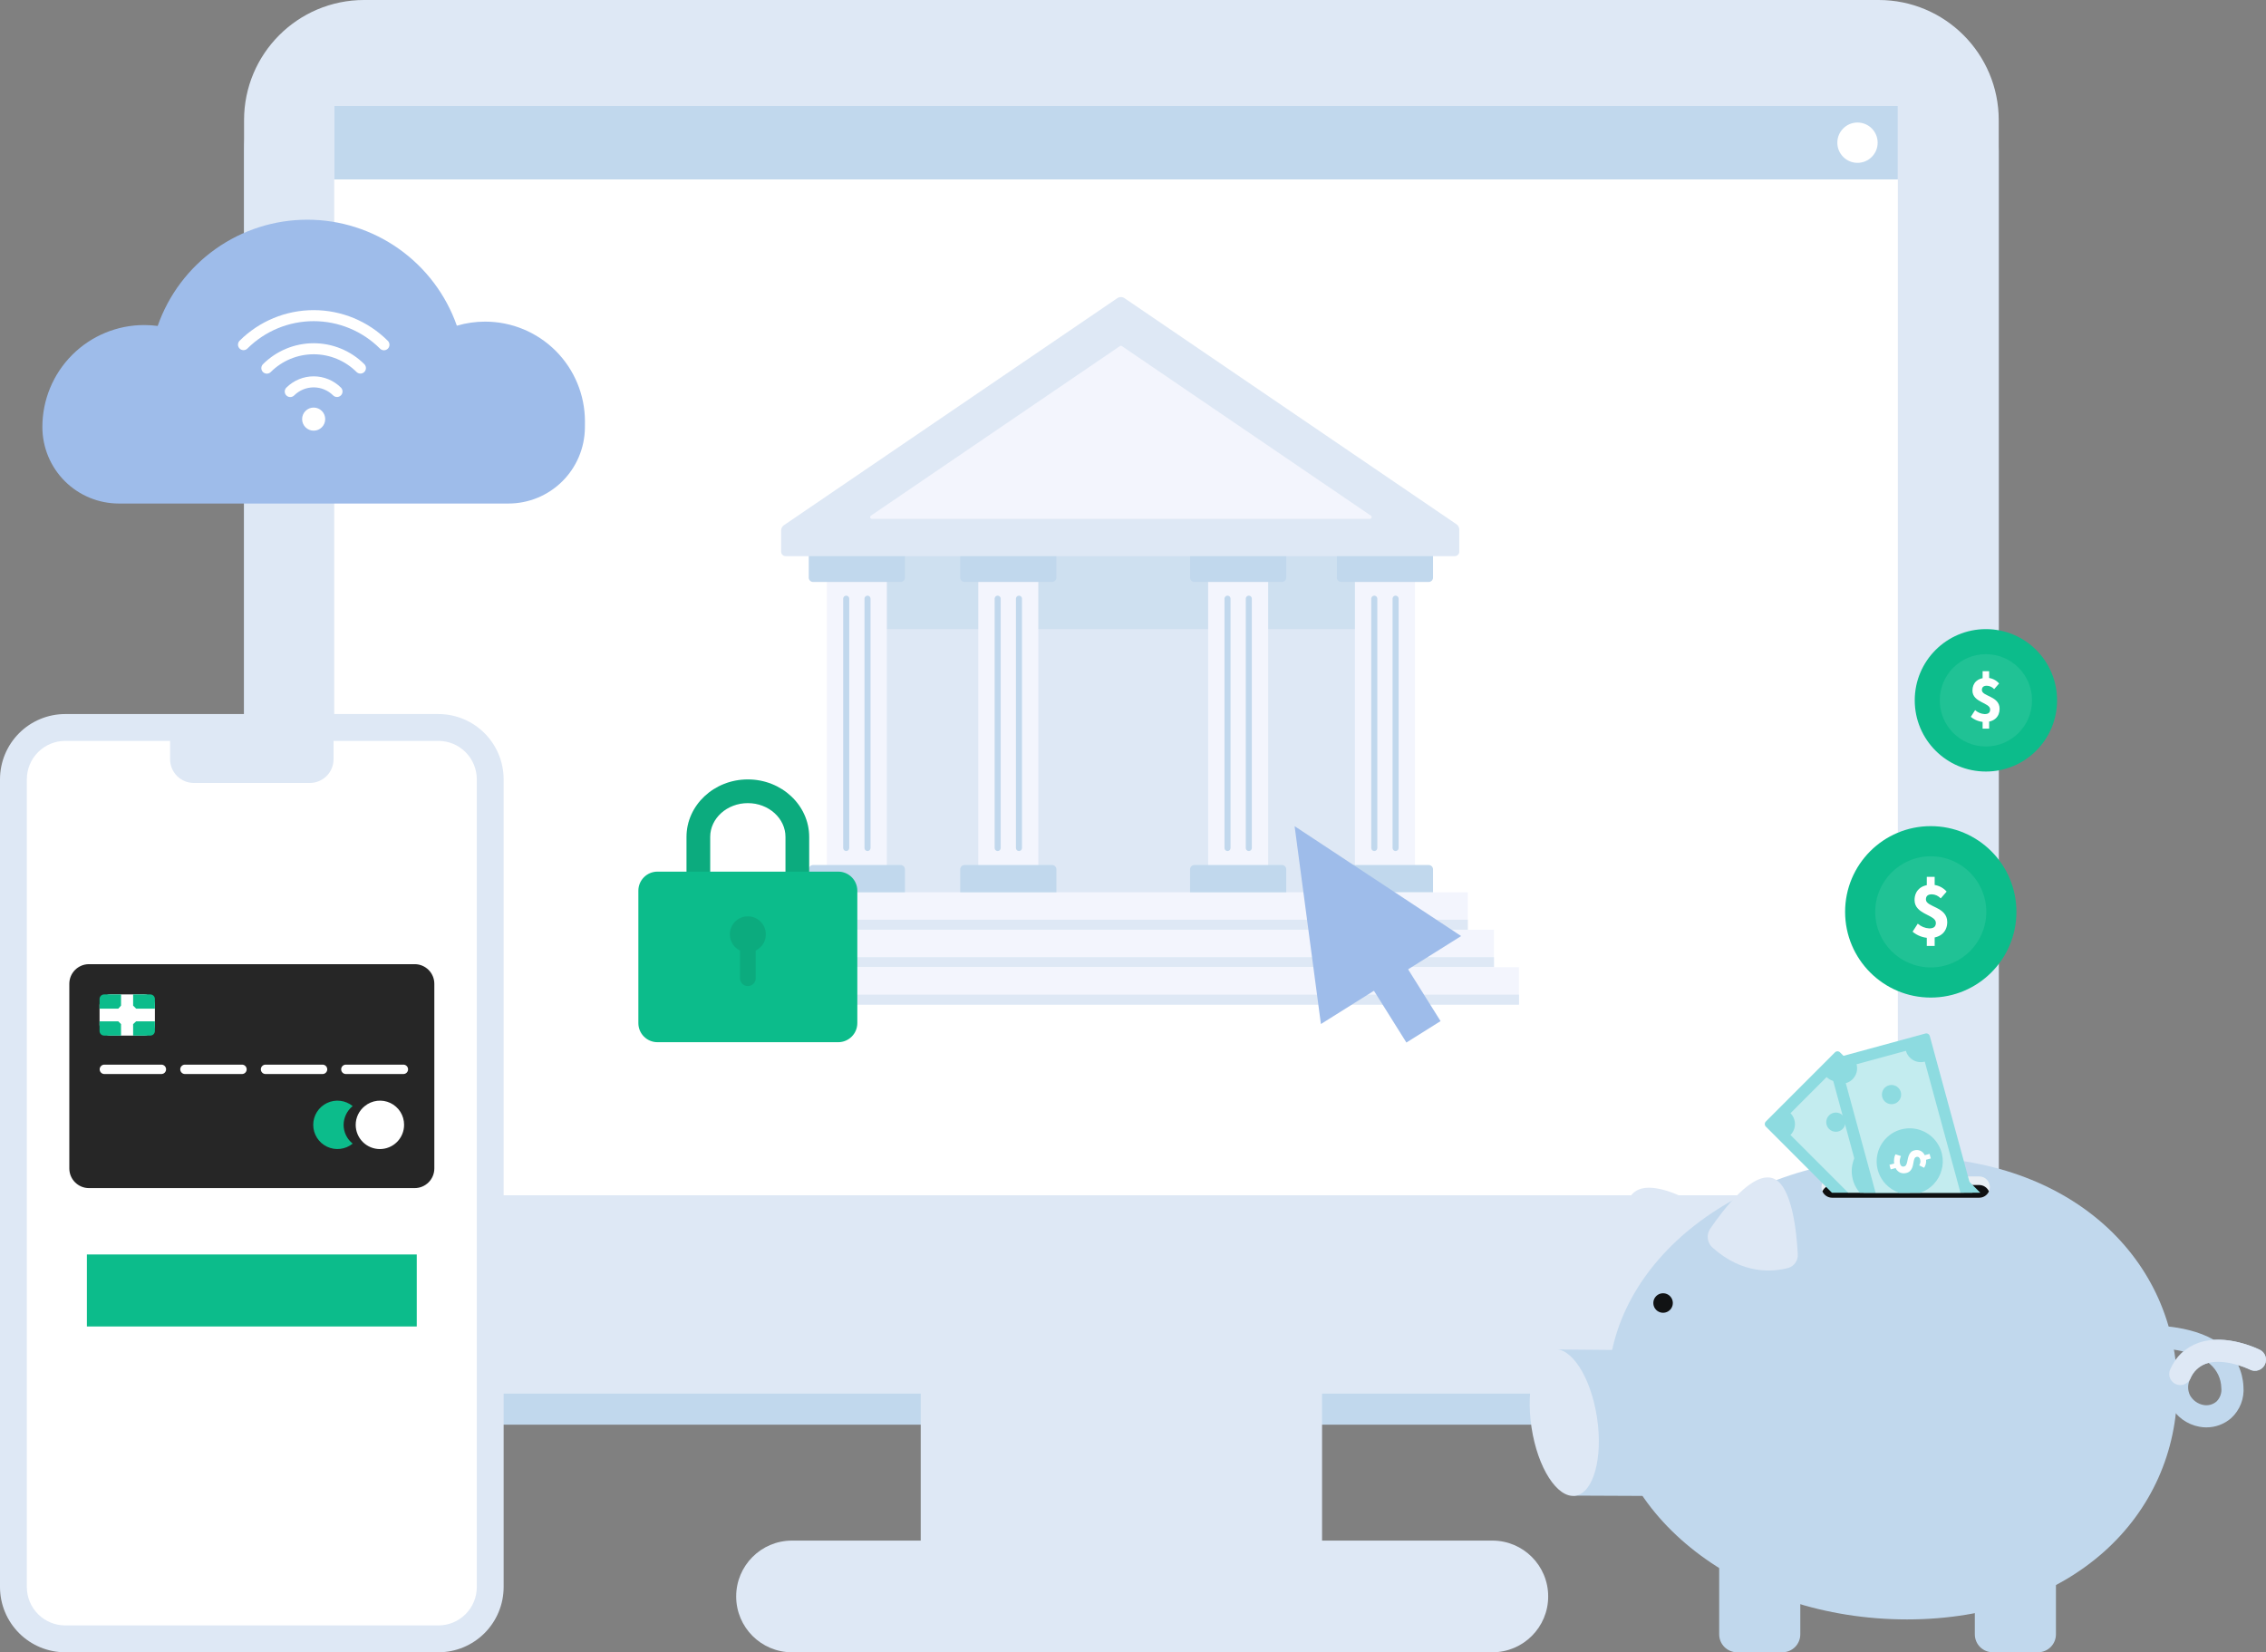 <svg width="532" height="388" viewBox="0 0 532 388" fill="none" xmlns="http://www.w3.org/2000/svg">
<rect x="0" y="0" width="532" height="388" fill="#808080" stroke="none"/>
<g clip-path="url(#clip0_5_2)">
<path d="M441.067 7.284H85.486C69.919 7.284 57.299 19.914 57.299 35.495V306.336C57.299 321.916 69.919 334.546 85.486 334.546H441.067C456.634 334.546 469.254 321.916 469.254 306.336V35.495C469.254 19.914 456.634 7.284 441.067 7.284Z" fill="#C1D8ED"/>
<path d="M441.067 0H85.486C69.919 0 57.299 12.63 57.299 28.211V299.052C57.299 314.632 69.919 327.262 85.486 327.262H441.067C456.634 327.262 469.254 314.632 469.254 299.052V28.211C469.254 12.63 456.634 0 441.067 0Z" fill="#DEE8F5"/>
<path d="M310.388 274.853H216.164V381.602H310.388V274.853Z" fill="#DEE8F5"/>
<path d="M350.374 361.773H185.936C178.701 361.773 172.836 367.644 172.836 374.885V374.888C172.836 382.13 178.701 388 185.936 388H350.374C357.61 388 363.475 382.13 363.475 374.888V374.885C363.475 367.644 357.61 361.773 350.374 361.773Z" fill="#DEE8F5"/>
<path d="M445.569 24.877H78.471V280.68H445.569V24.877Z" fill="white"/>
<path d="M445.569 24.877H78.471V42.136H445.569V24.877Z" fill="#C1D8ED"/>
<path d="M436.093 38.24C438.706 38.24 440.824 36.12 440.824 33.506C440.824 30.891 438.706 28.771 436.093 28.771C433.48 28.771 431.362 30.891 431.362 33.506C431.362 36.12 433.48 38.24 436.093 38.24Z" fill="white"/>
<path d="M326.933 127.534H199.386V212.375H326.933V127.534Z" fill="#DEE8F5"/>
<path opacity="0.55" d="M328.359 126.172H196.603V147.733H328.359V126.172Z" fill="#C1D8ED"/>
<path d="M350.743 218.326H175.574V227.123H350.743V218.326Z" fill="#F3F5FD"/>
<path d="M344.599 209.529H181.72V218.326H344.599V209.529Z" fill="#F3F5FD"/>
<path d="M344.599 215.973H181.72V218.326H344.599V215.973Z" fill="#DEE8F5"/>
<path d="M350.743 224.77H175.574V227.124H350.743V224.77Z" fill="#DEE8F5"/>
<path d="M356.619 227.124H169.933V235.921H356.619V227.124Z" fill="#F3F5FD"/>
<path d="M356.619 233.567H169.933V235.921H356.619V233.567Z" fill="#DEE8F5"/>
<path d="M208.217 134.146H194.122V205.57H208.217V134.146Z" fill="#F3F5FD"/>
<path d="M243.775 134.146H229.679V205.57H243.775V134.146Z" fill="#F3F5FD"/>
<path d="M332.196 134.146H318.101V205.57H332.196V134.146Z" fill="#F3F5FD"/>
<path d="M189.878 127.534H212.463V135.639C212.463 135.773 212.436 135.907 212.385 136.031C212.333 136.155 212.258 136.268 212.163 136.363C212.068 136.458 211.955 136.534 211.831 136.585C211.707 136.637 211.574 136.663 211.439 136.663H190.897C190.763 136.663 190.63 136.637 190.505 136.585C190.381 136.534 190.268 136.458 190.173 136.363C190.078 136.268 190.003 136.155 189.952 136.031C189.9 135.907 189.874 135.773 189.874 135.639V127.534H189.878Z" fill="#C1D8ED"/>
<path d="M225.435 127.534H248.019V135.639C248.019 135.773 247.993 135.907 247.941 136.031C247.89 136.155 247.814 136.268 247.719 136.363C247.624 136.458 247.512 136.534 247.387 136.585C247.263 136.637 247.13 136.663 246.996 136.663H226.458C226.323 136.663 226.19 136.637 226.066 136.585C225.942 136.534 225.829 136.458 225.734 136.363C225.639 136.268 225.564 136.155 225.512 136.031C225.461 135.907 225.435 135.773 225.435 135.639V127.534Z" fill="#C1D8ED"/>
<path d="M313.856 127.534H336.441V135.639C336.441 135.773 336.414 135.907 336.363 136.031C336.312 136.155 336.236 136.268 336.141 136.363C336.046 136.458 335.933 136.534 335.809 136.585C335.685 136.637 335.552 136.663 335.418 136.663H314.88C314.745 136.663 314.612 136.637 314.488 136.585C314.364 136.534 314.251 136.458 314.156 136.363C314.061 136.268 313.986 136.155 313.934 136.031C313.883 135.907 313.856 135.773 313.856 135.639V127.534Z" fill="#C1D8ED"/>
<path d="M190.897 203.126H211.435C211.569 203.126 211.702 203.152 211.827 203.204C211.951 203.255 212.063 203.331 212.159 203.426C212.254 203.521 212.329 203.634 212.38 203.758C212.432 203.882 212.458 204.015 212.458 204.15V209.529H189.878V204.15C189.878 203.879 189.985 203.619 190.176 203.427C190.367 203.235 190.626 203.127 190.897 203.126Z" fill="#C1D8ED"/>
<path d="M226.458 203.126H246.996C247.13 203.126 247.263 203.152 247.387 203.204C247.512 203.255 247.624 203.331 247.719 203.426C247.814 203.521 247.89 203.634 247.941 203.758C247.993 203.882 248.019 204.015 248.019 204.15V209.529H225.435V204.15C225.435 204.015 225.461 203.882 225.512 203.758C225.564 203.634 225.639 203.521 225.734 203.426C225.829 203.331 225.942 203.255 226.066 203.204C226.19 203.152 226.323 203.126 226.458 203.126Z" fill="#C1D8ED"/>
<path d="M314.88 203.126H335.418C335.552 203.126 335.685 203.152 335.809 203.204C335.933 203.255 336.046 203.331 336.141 203.426C336.236 203.521 336.312 203.634 336.363 203.758C336.414 203.882 336.441 204.015 336.441 204.15V209.529H313.856V204.15C313.856 204.015 313.883 203.882 313.934 203.758C313.986 203.634 314.061 203.521 314.156 203.426C314.251 203.331 314.364 203.255 314.488 203.204C314.612 203.152 314.745 203.126 314.88 203.126Z" fill="#C1D8ED"/>
<path d="M199.379 140.582C199.379 140.19 199.061 139.872 198.669 139.872C198.277 139.872 197.959 140.19 197.959 140.582V199.136C197.959 199.528 198.277 199.846 198.669 199.846C199.061 199.846 199.379 199.528 199.379 199.136V140.582Z" fill="#C1D8ED"/>
<path d="M204.38 140.582C204.38 140.19 204.062 139.872 203.67 139.872C203.278 139.872 202.961 140.19 202.961 140.582V199.136C202.961 199.528 203.278 199.846 203.67 199.846C204.062 199.846 204.38 199.528 204.38 199.136V140.582Z" fill="#C1D8ED"/>
<path d="M234.936 140.582C234.936 140.19 234.619 139.872 234.227 139.872C233.835 139.872 233.517 140.19 233.517 140.582V199.136C233.517 199.528 233.835 199.846 234.227 199.846C234.619 199.846 234.936 199.528 234.936 199.136V140.582Z" fill="#C1D8ED"/>
<path d="M239.937 140.582C239.937 140.19 239.619 139.872 239.227 139.872C238.836 139.872 238.518 140.19 238.518 140.582V199.136C238.518 199.528 238.836 199.846 239.227 199.846C239.619 199.846 239.937 199.528 239.937 199.136V140.582Z" fill="#C1D8ED"/>
<path d="M297.737 134.146H283.641V205.57H297.737V134.146Z" fill="#F3F5FD"/>
<path d="M279.395 127.534H301.98V135.639C301.98 135.773 301.953 135.907 301.902 136.031C301.85 136.155 301.775 136.268 301.68 136.363C301.585 136.458 301.472 136.534 301.348 136.585C301.224 136.637 301.091 136.663 300.956 136.663H280.418C280.284 136.663 280.151 136.637 280.027 136.585C279.903 136.534 279.79 136.458 279.695 136.363C279.6 136.268 279.524 136.155 279.473 136.031C279.422 135.907 279.395 135.773 279.395 135.639V127.534Z" fill="#C1D8ED"/>
<path d="M280.419 203.126H300.957C301.092 203.126 301.225 203.152 301.349 203.204C301.473 203.255 301.586 203.331 301.681 203.426C301.776 203.521 301.851 203.634 301.903 203.758C301.954 203.882 301.98 204.015 301.98 204.15V209.529H279.395V204.15C279.395 204.015 279.422 203.882 279.473 203.758C279.525 203.634 279.6 203.521 279.695 203.425C279.79 203.33 279.903 203.255 280.027 203.204C280.152 203.152 280.285 203.126 280.419 203.126Z" fill="#C1D8ED"/>
<path d="M288.898 140.582C288.898 140.19 288.58 139.872 288.188 139.872C287.796 139.872 287.479 140.19 287.479 140.582V199.136C287.479 199.528 287.796 199.846 288.188 199.846C288.58 199.846 288.898 199.528 288.898 199.136V140.582Z" fill="#C1D8ED"/>
<path d="M293.898 140.582C293.898 140.19 293.581 139.872 293.189 139.872C292.797 139.872 292.479 140.19 292.479 140.582V199.136C292.479 199.528 292.797 199.846 293.189 199.846C293.581 199.846 293.898 199.528 293.898 199.136V140.582Z" fill="#C1D8ED"/>
<path d="M323.358 140.582C323.358 140.19 323.041 139.872 322.649 139.872C322.257 139.872 321.939 140.19 321.939 140.582V199.136C321.939 199.528 322.257 199.846 322.649 199.846C323.041 199.846 323.358 199.528 323.358 199.136V140.582Z" fill="#C1D8ED"/>
<path d="M328.359 140.582C328.359 140.19 328.041 139.872 327.649 139.872C327.257 139.872 326.94 140.19 326.94 140.582V199.136C326.94 199.528 327.257 199.846 327.649 199.846C328.041 199.846 328.359 199.528 328.359 199.136V140.582Z" fill="#C1D8ED"/>
<path d="M342.603 124.354V129.549C342.603 129.687 342.575 129.824 342.522 129.952C342.469 130.08 342.391 130.196 342.293 130.294C342.195 130.392 342.079 130.47 341.951 130.522C341.823 130.575 341.686 130.602 341.548 130.602H184.441C184.162 130.602 183.894 130.491 183.696 130.293C183.499 130.096 183.388 129.828 183.388 129.548V124.576C183.388 124.331 183.447 124.09 183.561 123.873C183.676 123.656 183.841 123.471 184.043 123.333L262.312 70.02C262.562 69.85 262.856 69.76 263.158 69.76C263.46 69.76 263.755 69.85 264.004 70.02L341.945 123.11C342.148 123.248 342.314 123.433 342.428 123.65C342.543 123.867 342.603 124.108 342.603 124.354Z" fill="#DEE8F5"/>
<path d="M321.626 121.835H204.692C204.605 121.835 204.521 121.807 204.451 121.756C204.382 121.705 204.33 121.632 204.305 121.549C204.279 121.466 204.281 121.378 204.31 121.296C204.338 121.214 204.393 121.144 204.464 121.095L262.931 81.27C262.998 81.224 263.077 81.199 263.158 81.199C263.239 81.199 263.318 81.224 263.385 81.27L321.854 121.095C321.926 121.144 321.98 121.214 322.008 121.296C322.037 121.378 322.039 121.466 322.013 121.549C321.988 121.632 321.936 121.705 321.867 121.756C321.797 121.807 321.713 121.835 321.626 121.835Z" fill="#F3F5FD"/>
<path d="M405.37 287.219C405.37 287.219 389.329 275.317 383.623 279.997C378.456 284.234 384.439 301.143 384.439 301.143C384.439 301.143 398.228 302.388 405.37 287.219Z" fill="#DEE8F5"/>
<path d="M511.159 325.975C511.159 355.969 486.509 380.283 447.738 380.283C408.968 380.283 377.539 355.969 377.539 325.975C377.539 295.981 408.968 271.667 447.738 271.667C486.509 271.667 511.159 295.981 511.159 325.975Z" fill="#C1D8ED"/>
<path d="M418.241 357.144H413.719C413.338 357.199 412.95 357.199 412.569 357.144H408.046C407.465 357.144 406.89 357.258 406.353 357.481C405.817 357.703 405.329 358.029 404.918 358.44C404.507 358.852 404.181 359.34 403.959 359.877C403.737 360.414 403.622 360.99 403.622 361.572V383.788C403.622 384.904 404.066 385.975 404.854 386.765C405.643 387.554 406.713 387.998 407.829 387.998H412.787C412.907 387.998 413.026 387.99 413.144 387.98C413.262 387.99 413.38 387.998 413.501 387.998H418.459C419.575 387.998 420.644 387.554 421.433 386.765C422.222 385.975 422.665 384.904 422.665 383.788V361.572C422.665 360.397 422.199 359.271 421.37 358.44C420.54 357.61 419.415 357.144 418.241 357.144Z" fill="#C1D8ED"/>
<path d="M478.258 357.144H473.736C473.355 357.199 472.967 357.199 472.586 357.144H468.064C467.483 357.144 466.907 357.258 466.371 357.481C465.834 357.703 465.346 358.029 464.935 358.44C464.524 358.852 464.199 359.34 463.976 359.877C463.754 360.414 463.64 360.99 463.64 361.572V383.788C463.64 384.904 464.083 385.975 464.872 386.765C465.661 387.554 466.73 387.998 467.846 387.998H472.804C472.925 387.998 473.043 387.99 473.161 387.98C473.279 387.99 473.398 387.998 473.518 387.998H478.476C479.028 387.998 479.575 387.889 480.086 387.677C480.596 387.466 481.06 387.156 481.45 386.765C481.841 386.374 482.151 385.91 482.362 385.399C482.573 384.888 482.682 384.341 482.682 383.788V361.572C482.682 360.397 482.216 359.271 481.386 358.441C480.557 357.61 479.432 357.144 478.258 357.144Z" fill="#C1D8ED"/>
<path d="M390.449 308.277C391.716 308.277 392.742 307.249 392.742 305.982C392.742 304.715 391.716 303.688 390.449 303.688C389.183 303.688 388.157 304.715 388.157 305.982C388.157 307.249 389.183 308.277 390.449 308.277Z" fill="#111314"/>
<path d="M517.985 335.188C517.449 335.187 516.915 335.138 516.388 335.042C514.942 334.782 513.574 334.196 512.388 333.329C511.202 332.462 510.228 331.336 509.541 330.037C508.878 328.723 508.53 327.272 508.527 325.8C508.523 324.329 508.863 322.876 509.52 321.559C510.232 319.953 511.284 318.521 512.603 317.361C509.369 316.625 506.05 316.338 502.738 316.508C502.051 316.559 501.371 316.335 500.849 315.885C500.327 315.435 500.005 314.796 499.953 314.108C499.902 313.42 500.126 312.74 500.575 312.217C501.025 311.695 501.664 311.372 502.351 311.321C502.822 311.286 512.725 310.599 519.751 314.622C525.152 314.297 530.304 316.84 530.566 316.972C531.182 317.281 531.65 317.823 531.868 318.477C532.085 319.132 532.033 319.846 531.724 320.462C531.416 321.079 530.875 321.548 530.221 321.765C529.567 321.982 528.853 321.931 528.237 321.622C527.343 321.196 526.416 320.843 525.466 320.565C526.203 322.145 526.624 323.855 526.703 325.598C526.824 326.974 526.627 328.36 526.126 329.648C525.625 330.935 524.834 332.09 523.815 333.022C522.199 334.428 520.127 335.198 517.985 335.188ZM518.518 320.043C518.299 320.096 518.081 320.16 517.875 320.233C517.057 320.53 516.31 320.995 515.683 321.599C515.057 322.203 514.564 322.932 514.236 323.739C513.912 324.335 513.735 324.999 513.72 325.677C513.704 326.354 513.85 327.026 514.146 327.636C514.472 328.227 514.924 328.739 515.47 329.135C516.016 329.53 516.642 329.801 517.305 329.926C517.842 330.03 518.396 330.012 518.926 329.874C519.456 329.735 519.948 329.479 520.366 329.125C520.793 328.71 521.119 328.201 521.317 327.639C521.515 327.077 521.581 326.476 521.508 325.884C521.482 324.83 521.235 323.792 520.784 322.839C520.332 321.885 519.687 321.037 518.888 320.348C518.77 320.247 518.645 320.144 518.518 320.043Z" fill="#C1D8ED"/>
<path d="M511.878 325.252C511.442 325.251 511.014 325.141 510.632 324.932C510.25 324.722 509.926 324.419 509.692 324.052C509.457 323.685 509.318 323.264 509.288 322.829C509.258 322.394 509.337 321.958 509.52 321.562C510.134 320.116 511.043 318.815 512.188 317.74C513.333 316.665 514.689 315.841 516.17 315.32C522.629 313.055 530.245 316.814 530.566 316.975C531.182 317.284 531.65 317.826 531.868 318.48C532.085 319.135 532.033 319.849 531.724 320.465C531.416 321.082 530.875 321.55 530.221 321.768C529.567 321.985 528.853 321.934 528.237 321.625C526.587 320.805 521.5 318.954 517.876 320.233C517.058 320.53 516.311 320.995 515.684 321.599C515.057 322.203 514.564 322.932 514.237 323.739C514.029 324.191 513.697 324.573 513.279 324.841C512.861 325.109 512.375 325.252 511.878 325.252Z" fill="#DEE8F5"/>
<path d="M401.954 292.877C401.382 292.326 401.023 291.59 400.94 290.8C400.857 290.01 401.055 289.216 401.5 288.558C404.552 284.069 411.543 274.856 416.356 276.741C420.762 278.466 421.818 289.511 422.072 294.489C422.129 295.197 421.944 295.904 421.547 296.493C421.151 297.082 420.566 297.519 419.888 297.731C416.359 298.692 409.179 299.421 401.954 292.877Z" fill="#DEE8F5"/>
<path d="M364.908 316.888L416.484 317.34V351.417L369.427 351.209" fill="#C1D8ED"/>
<path d="M369.856 351.241C374.101 350.597 376.377 342.378 374.939 332.884C373.501 323.39 368.895 316.216 364.65 316.859C360.405 317.503 358.129 325.722 359.566 335.216C361.004 344.71 365.611 351.884 369.856 351.241Z" fill="#DEE8F5"/>
<path d="M464.664 276.253H430.143C428.761 276.253 427.641 277.374 427.641 278.757V278.758C427.641 280.141 428.761 281.262 430.143 281.262H464.664C466.046 281.262 467.166 280.141 467.166 278.758V278.757C467.166 277.374 466.046 276.253 464.664 276.253Z" fill="#E9EFF4"/>
<path d="M466.953 279.772C466.756 280.215 466.435 280.592 466.029 280.856C465.623 281.121 465.149 281.261 464.664 281.262H430.142C429.657 281.262 429.183 281.121 428.777 280.856C428.371 280.591 428.05 280.213 427.855 279.769C427.978 279.485 428.155 279.227 428.375 279.01C428.606 278.776 428.881 278.59 429.185 278.464C429.488 278.338 429.813 278.274 430.142 278.275H464.664C465.15 278.275 465.625 278.416 466.031 278.682C466.438 278.948 466.758 279.326 466.953 279.772Z" fill="#0F1011"/>
<path d="M453.294 234.255C464.401 234.255 473.404 225.243 473.404 214.127C473.404 203.012 464.401 194 453.294 194C442.188 194 433.184 203.012 433.184 214.127C433.184 225.243 442.188 234.255 453.294 234.255Z" fill="#0CBC8B"/>
<g opacity="0.29">
<path opacity="0.29" d="M453.294 227.175C460.494 227.175 466.331 221.334 466.331 214.127C466.331 206.921 460.494 201.08 453.294 201.08C446.094 201.08 440.257 206.921 440.257 214.127C440.257 221.334 446.094 227.175 453.294 227.175Z" fill="white"/>
</g>
<path d="M449.026 218.788L450.243 216.901C450.992 217.568 451.945 217.962 452.946 218.016C454.021 218.016 454.494 217.571 454.494 216.705C454.494 214.752 449.489 214.787 449.489 211.363C449.489 209.161 451.013 207.759 453.415 207.759C454.097 207.749 454.774 207.888 455.397 208.166C456.021 208.444 456.576 208.855 457.025 209.37L455.63 210.968C455.367 210.679 455.049 210.445 454.694 210.281C454.34 210.116 453.956 210.024 453.565 210.011C452.652 210.011 452.157 210.375 452.157 211.231C452.157 213.041 457.163 212.883 457.163 216.511C457.163 218.69 455.722 220.266 452.946 220.266C451.51 220.234 450.127 219.713 449.026 218.788ZM452.362 205.901H454.212V208.634H452.362V205.901ZM452.362 219.129H454.212V222.128H452.362V219.129Z" fill="white"/>
<path d="M466.241 181.178C475.469 181.178 482.95 173.691 482.95 164.456C482.95 155.22 475.469 147.733 466.241 147.733C457.014 147.733 449.533 155.22 449.533 164.456C449.533 173.691 457.014 181.178 466.241 181.178Z" fill="#0CBC8B"/>
<g opacity="0.29">
<path opacity="0.29" d="M466.241 175.297C472.223 175.297 477.073 170.443 477.073 164.456C477.073 158.469 472.223 153.615 466.241 153.615C460.259 153.615 455.41 158.469 455.41 164.456C455.41 170.443 460.259 175.297 466.241 175.297Z" fill="white"/>
</g>
<path d="M462.696 168.328L463.706 166.76C464.328 167.315 465.12 167.642 465.952 167.688C466.845 167.688 467.238 167.317 467.238 166.595C467.238 164.973 463.08 165.002 463.08 162.157C463.08 160.328 464.345 159.162 466.342 159.162C466.909 159.154 467.471 159.27 467.989 159.501C468.507 159.732 468.968 160.073 469.341 160.501L468.182 161.829C467.964 161.589 467.699 161.394 467.405 161.257C467.11 161.121 466.791 161.044 466.466 161.033C465.709 161.033 465.297 161.339 465.297 162.048C465.297 163.551 469.456 163.42 469.456 166.434C469.456 168.245 468.259 169.555 465.952 169.555C464.759 169.529 463.61 169.096 462.696 168.328ZM465.467 157.62H467.004V159.891H465.467V157.62ZM465.467 168.611H467.004V171.101H465.467V168.611Z" fill="white"/>
<path d="M113.906 75.527C111.656 75.524 109.417 75.847 107.259 76.486C104.701 69.204 99.945 62.897 93.65 58.438C87.356 53.978 79.832 51.586 72.12 51.592C64.408 51.598 56.888 54.001 50.599 58.47C44.311 62.939 39.565 69.252 37.018 76.538C35.967 76.4 34.908 76.33 33.848 76.33C27.509 76.331 21.43 78.852 16.948 83.339C12.466 87.826 9.948 93.91 9.948 100.255V100.301C9.956 105.061 11.851 109.625 15.217 112.989C18.583 116.352 23.146 118.242 27.902 118.243H119.367C124.092 118.244 128.627 116.38 131.988 113.056C135.348 109.732 137.264 105.216 137.32 100.487C137.329 99.759 137.332 99.231 137.332 98.973C137.332 92.755 134.864 86.791 130.471 82.394C126.078 77.998 120.119 75.527 113.906 75.527Z" fill="#9EBCEA"/>
<path d="M63.566 87.362C66.24 84.692 69.863 83.192 73.641 83.192C77.418 83.192 81.041 84.692 83.715 87.362C83.959 87.599 84.287 87.73 84.627 87.728C84.967 87.725 85.293 87.589 85.533 87.348C85.773 87.107 85.91 86.782 85.912 86.441C85.915 86.101 85.784 85.773 85.547 85.529C82.387 82.373 78.105 80.6 73.64 80.6C69.176 80.6 64.894 82.373 61.733 85.529C61.613 85.649 61.518 85.792 61.453 85.949C61.388 86.107 61.354 86.275 61.354 86.446C61.354 86.616 61.388 86.784 61.453 86.942C61.518 87.099 61.613 87.242 61.734 87.362C61.854 87.483 61.997 87.578 62.154 87.643C62.311 87.709 62.48 87.742 62.65 87.742C62.82 87.742 62.988 87.708 63.146 87.643C63.303 87.578 63.446 87.483 63.566 87.362Z" fill="white"/>
<path d="M58.07 81.862C62.203 77.735 67.803 75.417 73.641 75.417C79.478 75.417 85.078 77.735 89.211 81.862C89.33 81.985 89.473 82.084 89.631 82.151C89.789 82.219 89.959 82.254 90.131 82.256C90.303 82.257 90.473 82.224 90.632 82.159C90.791 82.094 90.935 81.998 91.057 81.876C91.178 81.754 91.274 81.61 91.34 81.451C91.405 81.292 91.438 81.121 91.436 80.949C91.435 80.777 91.399 80.607 91.332 80.449C91.264 80.291 91.166 80.148 91.043 80.028C86.424 75.416 80.165 72.826 73.641 72.826C67.116 72.826 60.857 75.416 56.239 80.028C56.002 80.273 55.871 80.601 55.873 80.941C55.876 81.281 56.012 81.607 56.253 81.848C56.493 82.088 56.819 82.225 57.159 82.228C57.499 82.23 57.826 82.099 58.07 81.862Z" fill="white"/>
<path d="M69.061 92.861C70.276 91.648 71.923 90.966 73.64 90.966C75.357 90.966 77.004 91.648 78.22 92.861C78.464 93.098 78.791 93.23 79.132 93.227C79.472 93.225 79.797 93.088 80.037 92.847C80.278 92.607 80.414 92.281 80.417 91.941C80.419 91.6 80.288 91.272 80.052 91.028C78.35 89.329 76.044 88.374 73.641 88.374C71.237 88.374 68.931 89.329 67.23 91.028C66.987 91.271 66.85 91.601 66.85 91.945C66.85 92.288 66.986 92.618 67.229 92.861C67.472 93.104 67.801 93.241 68.145 93.241C68.488 93.241 68.818 93.104 69.061 92.861Z" fill="white"/>
<path d="M73.641 101.135C75.138 101.135 76.352 99.92 76.352 98.421C76.352 96.922 75.138 95.707 73.641 95.707C72.143 95.707 70.929 96.922 70.929 98.421C70.929 99.92 72.143 101.135 73.641 101.135Z" fill="white"/>
<path d="M163.955 212.776C163.59 212.776 163.229 212.704 162.892 212.564C162.555 212.424 162.249 212.219 161.991 211.961C161.733 211.703 161.528 211.396 161.389 211.059C161.249 210.721 161.177 210.36 161.177 209.995V196.532C161.177 189.088 167.636 183.031 175.574 183.031C183.513 183.031 189.972 189.088 189.972 196.532V209.07C189.96 209.8 189.662 210.496 189.143 211.008C188.623 211.519 187.923 211.806 187.194 211.806C186.465 211.806 185.765 211.519 185.245 211.008C184.725 210.496 184.427 209.8 184.415 209.07V196.532C184.415 192.155 180.449 188.592 175.574 188.592C170.7 188.592 166.734 192.154 166.734 196.532V209.997C166.733 210.735 166.44 211.441 165.919 211.962C165.398 212.483 164.692 212.776 163.955 212.776Z" fill="#0CBC8B"/>
<path opacity="0.1" d="M163.955 212.776C163.59 212.776 163.229 212.704 162.892 212.564C162.555 212.424 162.249 212.219 161.991 211.961C161.733 211.703 161.528 211.396 161.389 211.059C161.249 210.721 161.177 210.36 161.177 209.995V196.532C161.177 189.088 167.636 183.031 175.574 183.031C183.513 183.031 189.972 189.088 189.972 196.532V209.07C189.96 209.8 189.662 210.496 189.143 211.008C188.623 211.519 187.923 211.806 187.194 211.806C186.465 211.806 185.765 211.519 185.245 211.008C184.725 210.496 184.427 209.8 184.415 209.07V196.532C184.415 192.155 180.449 188.592 175.574 188.592C170.7 188.592 166.734 192.154 166.734 196.532V209.997C166.733 210.735 166.44 211.441 165.919 211.962C165.398 212.483 164.692 212.776 163.955 212.776Z" fill="#0F1011"/>
<path d="M196.796 204.682H154.353C151.878 204.682 149.871 206.69 149.871 209.167V240.25C149.871 242.727 151.878 244.736 154.353 244.736H196.796C199.271 244.736 201.277 242.727 201.277 240.25V209.167C201.277 206.69 199.271 204.682 196.796 204.682Z" fill="#0CBC8B"/>
<path d="M171.35 219.408C171.35 220.202 171.573 220.98 171.994 221.653C172.414 222.326 173.016 222.867 173.729 223.214V229.712C173.729 230.202 173.924 230.672 174.27 231.018C174.616 231.364 175.085 231.559 175.574 231.559C176.064 231.559 176.533 231.364 176.879 231.018C177.225 230.672 177.419 230.202 177.419 229.712V223.214C178.098 222.885 178.676 222.379 179.094 221.75C179.512 221.121 179.754 220.392 179.794 219.638C179.835 218.883 179.673 218.132 179.326 217.462C178.978 216.791 178.458 216.226 177.818 215.825C177.179 215.424 176.444 215.202 175.69 215.182C174.935 215.161 174.189 215.343 173.529 215.709C172.869 216.075 172.318 216.611 171.935 217.261C171.552 217.912 171.35 218.653 171.35 219.408Z" fill="#0CBC8B"/>
<path opacity="0.1" d="M171.35 219.408C171.35 220.202 171.573 220.98 171.994 221.653C172.414 222.326 173.016 222.867 173.729 223.214V229.712C173.729 230.202 173.924 230.672 174.27 231.018C174.616 231.364 175.085 231.559 175.574 231.559C176.064 231.559 176.533 231.364 176.879 231.018C177.225 230.672 177.419 230.202 177.419 229.712V223.214C178.098 222.885 178.676 222.379 179.094 221.75C179.512 221.121 179.754 220.392 179.794 219.638C179.835 218.883 179.673 218.132 179.326 217.462C178.978 216.791 178.458 216.226 177.818 215.825C177.179 215.424 176.444 215.202 175.69 215.182C174.935 215.161 174.189 215.343 173.529 215.709C172.869 216.075 172.318 216.611 171.935 217.261C171.552 217.912 171.35 218.653 171.35 219.408Z" fill="#0F1011"/>
<path d="M464.92 280.082H430.087L414.617 264.598C414.526 264.518 414.453 264.42 414.403 264.31C414.353 264.2 414.327 264.08 414.327 263.959C414.327 263.839 414.353 263.719 414.403 263.609C414.453 263.499 414.526 263.401 414.617 263.321L430.759 247.165C430.838 247.074 430.936 247.001 431.046 246.951C431.156 246.901 431.275 246.875 431.396 246.875C431.517 246.875 431.636 246.901 431.746 246.951C431.856 247.001 431.954 247.074 432.033 247.165L432.806 247.939L435.993 251.128L441.83 256.97L444.149 259.291L449.987 265.137L455.94 271.095L458.53 273.687L462.387 277.547L464.92 280.082Z" fill="#8DDBE0"/>
<path opacity="0.47" d="M461.097 280.082H433.91L420.358 266.521C421.032 265.842 421.41 264.924 421.41 263.966C421.41 263.009 421.032 262.091 420.358 261.412L428.846 252.916C429.524 253.59 430.442 253.969 431.398 253.969C432.355 253.969 433.272 253.59 433.951 252.916L434.69 253.656L446.27 265.246L452.209 271.19L459.958 278.942L461.097 280.082Z" fill="white"/>
<path d="M431.013 265.772C432.259 265.772 433.269 264.761 433.269 263.514C433.269 262.267 432.259 261.256 431.013 261.256C429.767 261.256 428.757 262.267 428.757 263.514C428.757 264.761 429.767 265.772 431.013 265.772Z" fill="#8DDBE0"/>
<path d="M448.378 280.082H436.629C435.345 278.599 434.672 276.685 434.743 274.725C434.815 272.765 435.627 270.905 437.015 269.52C437.131 269.404 437.252 269.289 437.375 269.181C438.856 267.877 440.778 267.186 442.75 267.249C444.722 267.312 446.596 268.124 447.991 269.52C448.667 270.197 449.211 270.993 449.598 271.868C450.195 273.211 450.398 274.698 450.182 276.152C449.965 277.607 449.34 278.97 448.378 280.082Z" fill="#8DDBE0"/>
<path d="M438.77 278.073L439.58 277.265C439.355 276.976 439.171 276.657 439.031 276.318C438.879 275.973 438.792 275.602 438.773 275.226L440.088 274.942C440.127 275.263 440.205 275.578 440.323 275.88C440.426 276.137 440.579 276.371 440.775 276.567C440.937 276.758 441.161 276.886 441.409 276.926C441.518 276.928 441.627 276.905 441.727 276.859C441.826 276.814 441.915 276.747 441.986 276.663C442.054 276.598 442.106 276.518 442.14 276.43C442.175 276.342 442.189 276.248 442.184 276.154C442.171 275.925 442.131 275.698 442.067 275.478C441.994 275.231 441.915 274.968 441.82 274.699C441.726 274.429 441.661 274.15 441.626 273.866C441.591 273.589 441.605 273.307 441.667 273.035C441.743 272.739 441.901 272.471 442.123 272.262C442.468 271.891 442.935 271.656 443.438 271.6C443.939 271.563 444.436 271.703 444.844 271.996L445.675 271.164L446.458 271.948L445.643 272.764C445.851 273.035 446.002 273.346 446.087 273.677C446.162 273.989 446.195 274.31 446.184 274.63L444.908 274.711C444.903 274.466 444.864 274.222 444.791 273.988C444.717 273.775 444.594 273.583 444.432 273.426C444.285 273.258 444.086 273.145 443.866 273.103C443.762 273.098 443.659 273.117 443.563 273.159C443.468 273.202 443.384 273.265 443.318 273.346C443.254 273.408 443.206 273.484 443.177 273.568C443.147 273.653 443.137 273.742 443.148 273.831C443.17 274.052 443.217 274.27 443.289 274.48C443.367 274.723 443.455 274.978 443.552 275.245C443.648 275.512 443.715 275.79 443.75 276.073C443.785 276.355 443.767 276.641 443.698 276.917C443.61 277.226 443.44 277.505 443.205 277.725C442.856 278.092 442.395 278.333 441.895 278.408C441.365 278.464 440.832 278.325 440.397 278.016L439.558 278.857L438.77 278.073Z" fill="white"/>
<path d="M463.076 280.082H437.538L435.34 272.007L433.191 264.095V264.088L432.588 261.903V261.896L430.392 253.822L429.307 249.831C429.269 249.717 429.255 249.595 429.267 249.474C429.279 249.354 429.316 249.237 429.377 249.132C429.437 249.027 429.518 248.936 429.616 248.865C429.714 248.793 429.826 248.744 429.944 248.718L432.805 247.938L451.971 242.72C452.085 242.681 452.207 242.667 452.327 242.678C452.447 242.689 452.564 242.726 452.669 242.786C452.774 242.846 452.865 242.927 452.936 243.024C453.008 243.122 453.058 243.233 453.083 243.352L462.385 277.543L463.076 280.082Z" fill="#8DDBE0"/>
<path opacity="0.47" d="M460.27 280.082H440.344L439.907 278.501L439.58 277.266V277.259L439.01 275.176L437.376 269.178L433.342 254.351C433.837 254.22 434.298 253.981 434.691 253.653C435.066 253.34 435.374 252.956 435.598 252.522C435.822 252.089 435.956 251.615 435.993 251.128C436.025 250.72 435.986 250.309 435.878 249.914L447.465 246.758C447.719 247.68 448.327 248.465 449.156 248.94C449.985 249.415 450.968 249.543 451.892 249.296L458.529 273.683L459.959 278.942L460.27 280.082Z" fill="white"/>
<path d="M444.084 259.296C445.33 259.296 446.34 258.285 446.34 257.038C446.34 255.791 445.33 254.78 444.084 254.78C442.838 254.78 441.828 255.791 441.828 257.038C441.828 258.285 442.838 259.296 444.084 259.296Z" fill="#8DDBE0"/>
<path d="M455.822 274.802C455.489 276.025 454.859 277.147 453.988 278.068C453.118 278.989 452.034 279.68 450.833 280.082H445.849C444.671 279.675 443.607 278.993 442.744 278.093C442.373 277.711 442.045 277.288 441.768 276.832C441.367 276.193 441.063 275.498 440.866 274.769C440.507 273.451 440.502 272.062 440.851 270.742C441.2 269.421 441.891 268.217 442.855 267.25C443.798 266.29 444.978 265.597 446.275 265.241C446.289 265.234 446.302 265.234 446.316 265.228C448.303 264.689 450.423 264.961 452.21 265.983C453.997 267.006 455.306 268.696 455.85 270.683C455.884 270.819 455.918 270.954 455.945 271.09C456.214 272.319 456.172 273.595 455.822 274.802Z" fill="#8DDBE0"/>
<path d="M443.596 273.531L444.698 273.231C444.646 272.868 444.643 272.501 444.69 272.138C444.73 271.763 444.837 271.399 445.006 271.063L446.289 271.471C446.163 271.769 446.075 272.081 446.027 272.401C445.989 272.675 446.007 272.954 446.079 273.222C446.125 273.468 446.256 273.691 446.451 273.849C446.545 273.905 446.651 273.939 446.76 273.949C446.869 273.959 446.979 273.945 447.083 273.908C447.174 273.884 447.26 273.841 447.334 273.781C447.407 273.721 447.467 273.646 447.508 273.56C447.611 273.356 447.689 273.14 447.741 272.917C447.804 272.667 447.861 272.4 447.914 272.115C447.967 271.835 448.049 271.56 448.159 271.297C448.266 271.038 448.418 270.801 448.607 270.594C448.819 270.375 449.089 270.222 449.386 270.152C449.87 269.999 450.392 270.027 450.857 270.23C451.31 270.446 451.672 270.815 451.88 271.272L453.015 270.964L453.306 272.034L452.193 272.338C452.239 272.676 452.216 273.021 452.125 273.351C452.036 273.658 451.905 273.952 451.737 274.225L450.589 273.661C450.706 273.446 450.793 273.215 450.847 272.976C450.888 272.754 450.876 272.526 450.813 272.309C450.769 272.09 450.653 271.893 450.483 271.748C450.395 271.692 450.295 271.657 450.192 271.646C450.088 271.635 449.983 271.649 449.886 271.686C449.8 271.708 449.72 271.75 449.653 271.809C449.586 271.867 449.533 271.94 449.498 272.022C449.407 272.225 449.34 272.439 449.299 272.657C449.247 272.903 449.197 273.167 449.147 273.45C449.098 273.731 449.018 274.005 448.908 274.268C448.798 274.53 448.64 274.77 448.443 274.974C448.214 275.2 447.928 275.357 447.615 275.431C447.13 275.577 446.61 275.556 446.138 275.372C445.649 275.158 445.256 274.772 445.032 274.287L443.887 274.6L443.596 273.531Z" fill="white"/>
<path d="M303.943 194.009L310.118 240.471L343.04 219.81L303.943 194.009Z" fill="#9EBCEA"/>
<path d="M322.971 215.464L314.952 220.496L330.188 244.816L338.207 239.783L322.971 215.464Z" fill="#9EBCEA"/>
<path d="M15.303 384.846H102.94C109.652 384.846 115.092 379.401 115.092 372.684L115.092 182.991C115.092 176.274 109.652 170.829 102.94 170.829H15.303C8.592 170.829 3.151 176.274 3.151 182.991L3.151 372.684C3.151 379.401 8.592 384.846 15.303 384.846Z" fill="white"/>
<path d="M102.94 388H15.302C11.245 387.995 7.356 386.38 4.487 383.509C1.619 380.638 0.005 376.745 0 372.685L0 182.991C0.005 178.931 1.619 175.039 4.488 172.168C7.356 169.297 11.246 167.682 15.302 167.677H102.94C106.997 167.682 110.886 169.297 113.755 172.169C116.624 175.04 118.238 178.933 118.243 182.994V372.685C118.238 376.745 116.624 380.638 113.755 383.509C110.886 386.38 106.997 387.995 102.94 388ZM15.302 173.982C12.916 173.985 10.628 174.935 8.941 176.624C7.253 178.313 6.304 180.603 6.302 182.991V372.685C6.305 375.073 7.254 377.363 8.941 379.051C10.628 380.74 12.916 381.69 15.302 381.693H102.94C105.326 381.69 107.614 380.74 109.301 379.052C110.989 377.363 111.938 375.073 111.941 372.685V182.991C111.938 180.603 110.989 178.313 109.301 176.624C107.614 174.935 105.326 173.985 102.94 173.982H15.302Z" fill="#DEE8F5"/>
<path d="M72.737 183.86H45.506C44.028 183.86 42.61 183.272 41.565 182.226C40.52 181.18 39.933 179.761 39.933 178.282V170.829H78.31V178.282C78.31 179.761 77.723 181.18 76.678 182.226C75.632 183.272 74.215 183.86 72.737 183.86Z" fill="#DEE8F5"/>
<path d="M97.36 226.413H20.884C18.337 226.413 16.273 228.479 16.273 231.027V274.383C16.273 276.931 18.337 278.997 20.884 278.997H97.36C99.906 278.997 101.97 276.931 101.97 274.383V231.027C101.97 228.479 99.906 226.413 97.36 226.413Z" fill="#262626"/>
<path d="M33.864 233.519H25.874C24.493 233.519 23.373 234.64 23.373 236.022V240.68C23.373 242.062 24.493 243.183 25.874 243.183H33.864C35.246 243.183 36.366 242.062 36.366 240.68V236.022C36.366 234.64 35.246 233.519 33.864 233.519Z" fill="white"/>
<path d="M36.366 234.591V236.859H31.963L31.254 236.148V233.519H35.297C35.581 233.52 35.853 233.633 36.053 233.834C36.253 234.035 36.366 234.307 36.366 234.591Z" fill="#0CBC8B"/>
<path d="M36.366 239.844V242.111C36.366 242.395 36.253 242.667 36.053 242.868C35.853 243.069 35.581 243.183 35.297 243.183H31.254V240.483L31.963 239.844H36.366Z" fill="#0CBC8B"/>
<path d="M28.414 233.519V236.148L27.775 236.859H23.373V234.591C23.373 234.45 23.4 234.311 23.454 234.181C23.508 234.051 23.587 233.933 23.686 233.833C23.786 233.733 23.904 233.654 24.034 233.601C24.164 233.547 24.303 233.519 24.444 233.519H28.414Z" fill="#0CBC8B"/>
<path d="M28.414 240.483V243.183H24.444C24.16 243.183 23.887 243.07 23.686 242.869C23.486 242.668 23.373 242.395 23.373 242.111V239.844H27.775L28.414 240.483Z" fill="#0CBC8B"/>
<path d="M37.917 252.211H24.474C24.187 252.204 23.914 252.084 23.713 251.878C23.513 251.672 23.4 251.396 23.4 251.108C23.4 250.82 23.513 250.544 23.713 250.338C23.914 250.132 24.187 250.012 24.474 250.005H37.917C38.205 250.012 38.478 250.132 38.679 250.338C38.879 250.544 38.992 250.82 38.992 251.108C38.992 251.396 38.879 251.672 38.679 251.878C38.478 252.084 38.205 252.204 37.917 252.211Z" fill="white"/>
<path d="M56.84 252.211H43.393C43.106 252.204 42.833 252.084 42.632 251.878C42.431 251.672 42.319 251.396 42.319 251.108C42.319 250.82 42.431 250.544 42.632 250.338C42.833 250.132 43.106 250.012 43.393 250.005H56.84C57.127 250.012 57.4 250.132 57.601 250.338C57.802 250.544 57.914 250.82 57.914 251.108C57.914 251.396 57.802 251.672 57.601 251.878C57.4 252.084 57.127 252.204 56.84 252.211Z" fill="white"/>
<path d="M75.756 252.211H62.311C62.024 252.204 61.751 252.084 61.55 251.878C61.349 251.672 61.237 251.396 61.237 251.108C61.237 250.82 61.349 250.544 61.55 250.338C61.751 250.132 62.024 250.012 62.311 250.005H75.756C76.044 250.012 76.317 250.132 76.517 250.338C76.718 250.544 76.83 250.82 76.83 251.108C76.83 251.396 76.718 251.672 76.517 251.878C76.317 252.084 76.044 252.204 75.756 252.211Z" fill="white"/>
<path d="M94.674 252.211H81.23C81.083 252.215 80.936 252.189 80.799 252.135C80.662 252.082 80.537 252.001 80.432 251.898C80.326 251.795 80.243 251.673 80.186 251.537C80.128 251.401 80.099 251.255 80.099 251.108C80.099 250.961 80.128 250.815 80.186 250.679C80.243 250.543 80.326 250.421 80.432 250.318C80.537 250.215 80.662 250.134 80.799 250.08C80.936 250.027 81.083 250.001 81.23 250.005H94.674C94.821 250.001 94.968 250.027 95.105 250.08C95.242 250.134 95.367 250.215 95.472 250.318C95.577 250.421 95.661 250.543 95.718 250.679C95.776 250.815 95.805 250.961 95.805 251.108C95.805 251.255 95.776 251.401 95.718 251.537C95.661 251.673 95.577 251.795 95.472 251.898C95.367 252.001 95.242 252.082 95.105 252.135C94.968 252.189 94.821 252.215 94.674 252.211Z" fill="white"/>
<path d="M94.87 264.146C94.87 265.654 94.271 267.1 93.206 268.166C92.141 269.232 90.696 269.831 89.19 269.831C87.683 269.831 86.238 269.232 85.173 268.166C84.108 267.1 83.509 265.654 83.509 264.146C83.51 263.298 83.702 262.462 84.071 261.699C84.44 260.936 84.976 260.266 85.639 259.74C86.469 259.06 87.475 258.631 88.54 258.502C89.604 258.373 90.684 258.55 91.651 259.012C92.619 259.474 93.436 260.202 94.006 261.111C94.576 262.02 94.875 263.073 94.87 264.146Z" fill="white"/>
<path d="M82.8 268.551C81.967 269.229 80.96 269.657 79.894 269.785C78.828 269.914 77.748 269.737 76.779 269.275C75.81 268.814 74.991 268.087 74.418 267.179C73.844 266.271 73.54 265.219 73.54 264.144C73.54 263.07 73.844 262.018 74.418 261.11C74.991 260.202 75.81 259.475 76.779 259.014C77.748 258.552 78.828 258.375 79.894 258.504C80.96 258.632 81.967 259.06 82.8 259.738C82.142 260.27 81.61 260.94 81.242 261.702C80.874 262.464 80.678 263.298 80.669 264.144C80.67 264.992 80.862 265.828 81.231 266.592C81.6 267.355 82.136 268.025 82.8 268.551Z" fill="#0CBC8B"/>
<path d="M20.399 311.492H97.844V294.583H20.399V311.492Z" fill="#0CBC8B"/>
</g>
<defs>
<clipPath id="clip0_5_2">
<rect width="532" height="388" fill="white"/>
</clipPath>
</defs>
</svg>
